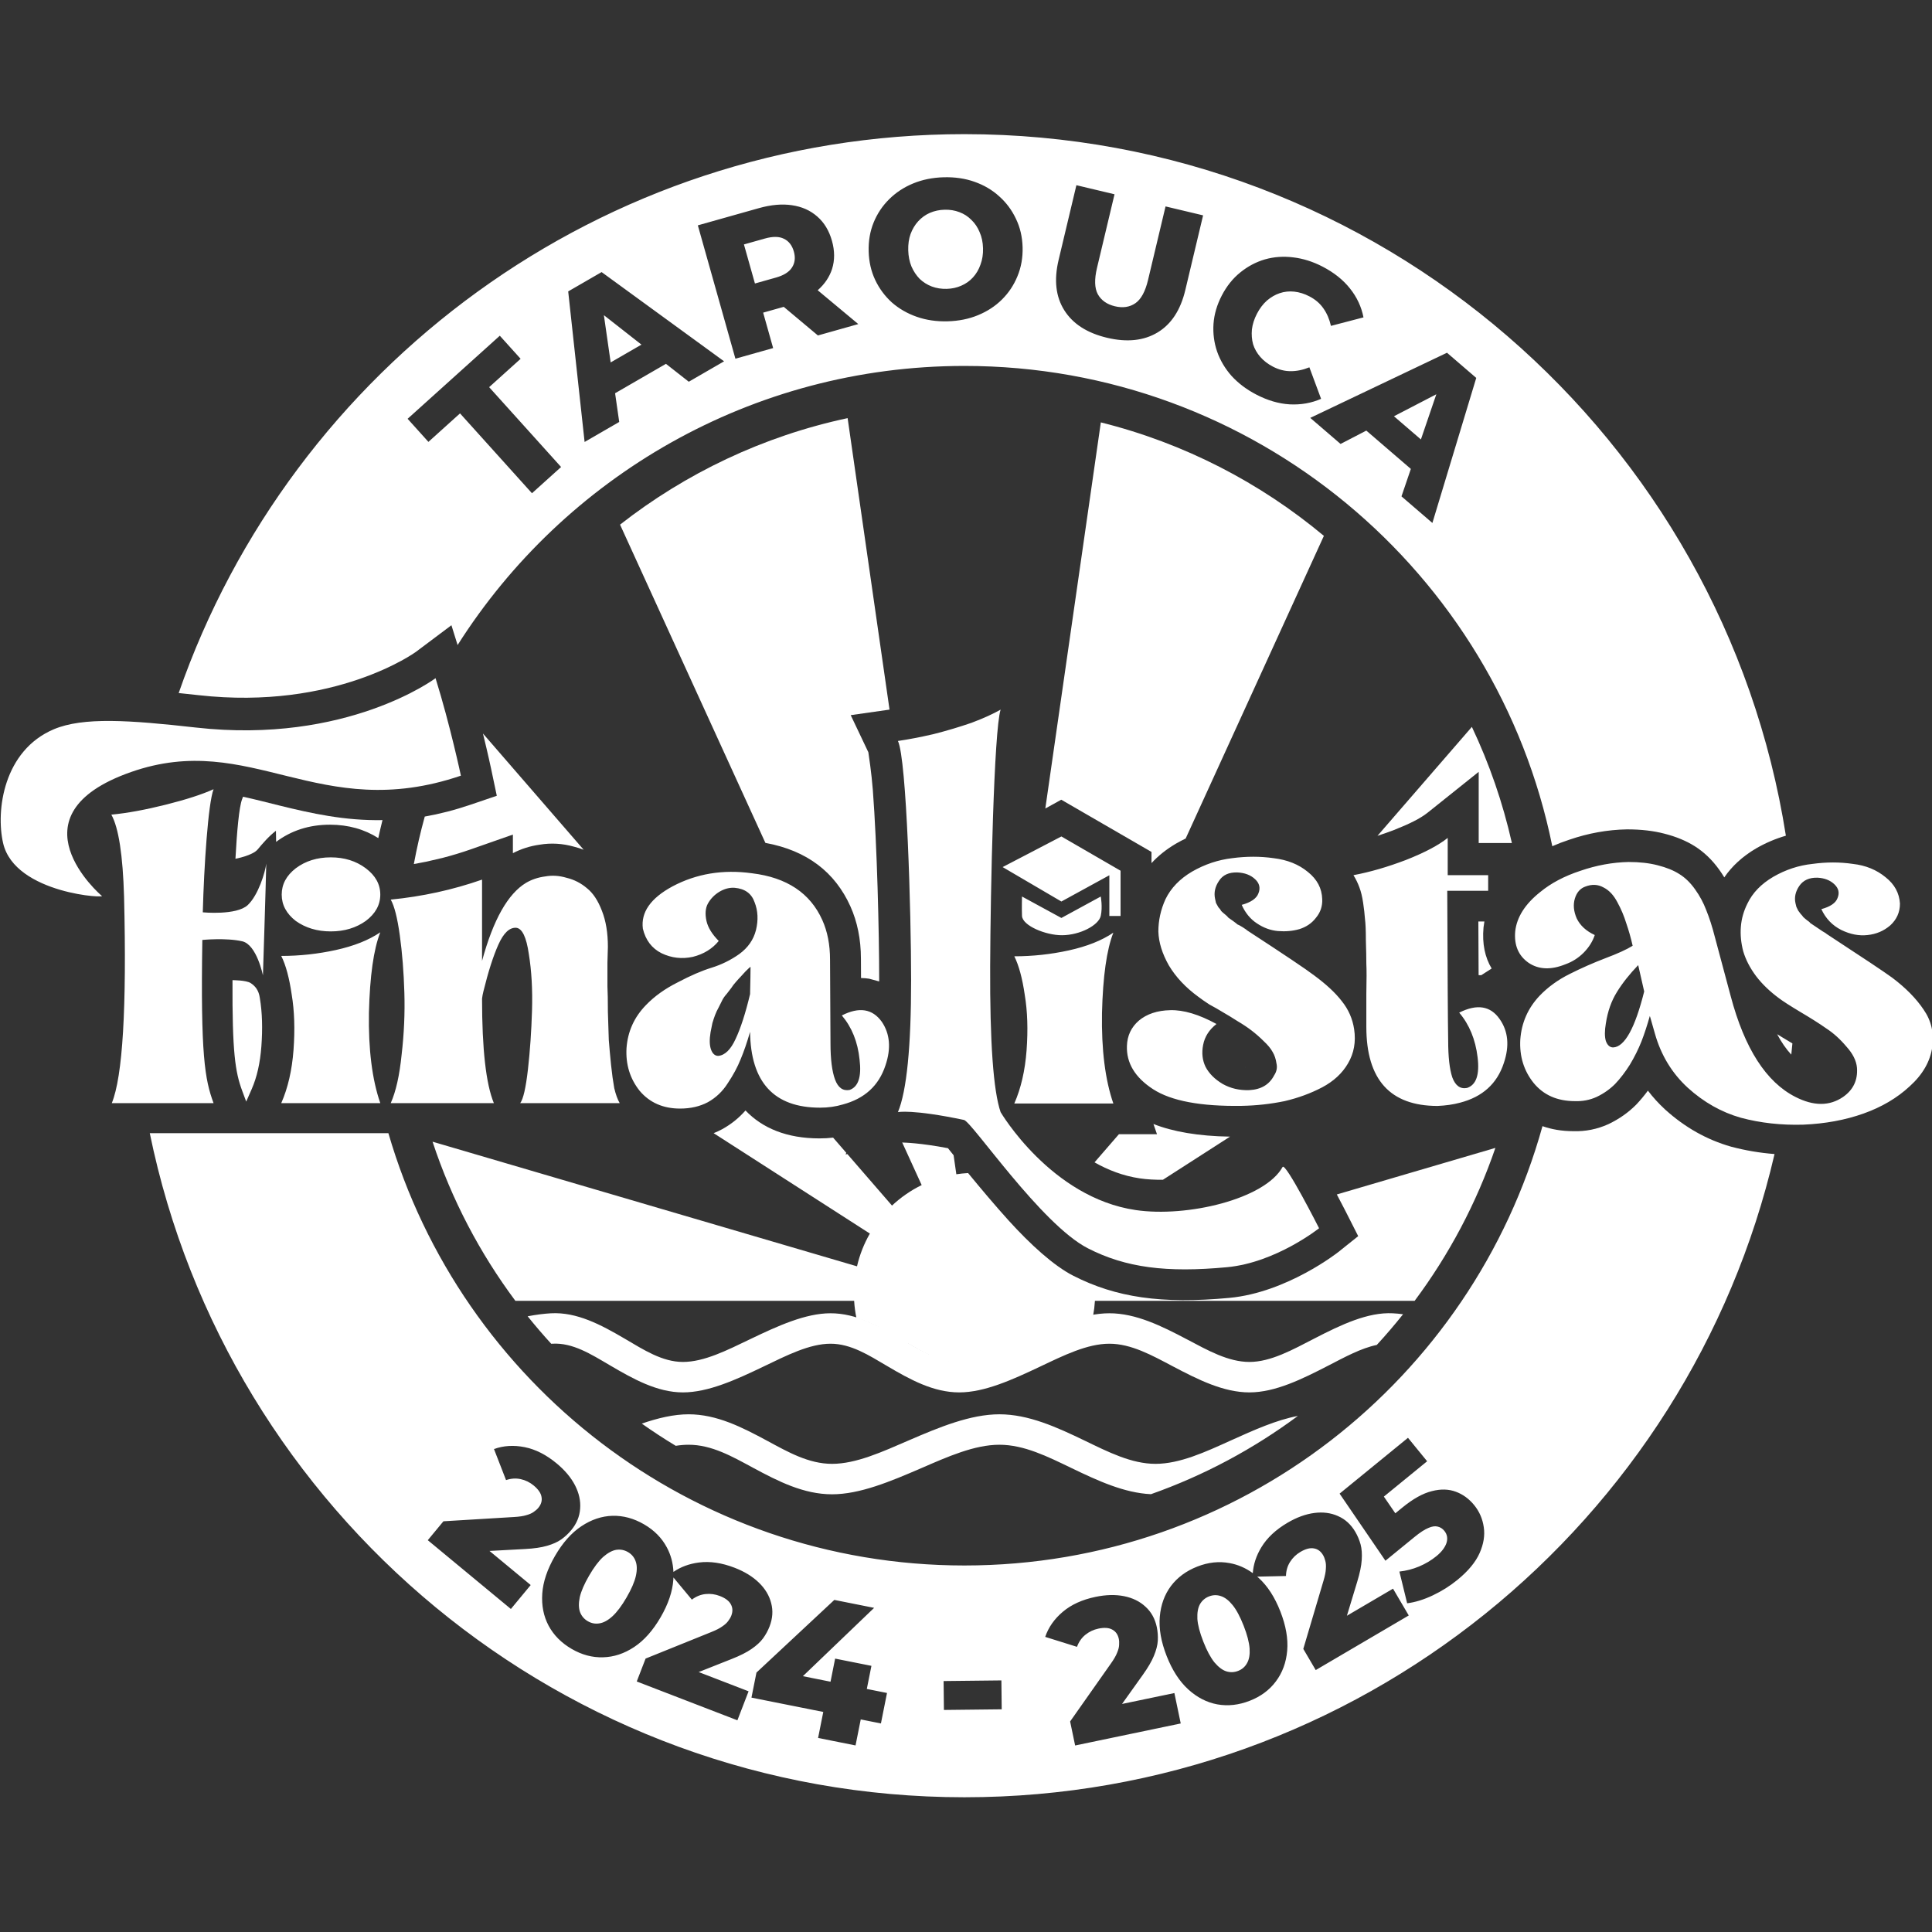 <?xml version="1.0" encoding="UTF-8" standalone="no"?>
<!DOCTYPE svg PUBLIC "-//W3C//DTD SVG 1.1//EN" "http://www.w3.org/Graphics/SVG/1.1/DTD/svg11.dtd">
<svg width="100%" height="100%" viewBox="0 0 1080 1080" version="1.1" xmlns="http://www.w3.org/2000/svg" xmlns:xlink="http://www.w3.org/1999/xlink" xml:space="preserve" xmlns:serif="http://www.serif.com/" style="fill-rule:evenodd;clip-rule:evenodd;stroke-linejoin:round;stroke-miterlimit:2;">
    <rect x="0" y="0" width="1080" height="1080" fill="#333333" stroke="none"/>
    <g id="coiso" transform="matrix(1.216,0,0,1.216,-111.869,-143.825)">
        <path d="M314.015,455.482L360.312,508.911C358.878,508.357 357.404,507.891 355.889,507.513C350.572,506.007 345.327,505.72 340.193,506.568C335.727,507.181 331.586,508.503 327.779,510.491L327.779,501.943L308.556,508.681C304.215,510.202 299.819,511.536 295.368,512.681L287.927,514.411C286.041,514.803 284.146,515.162 282.242,515.488C283.607,508.096 285.287,500.815 287.269,493.658C293.913,492.491 300.884,490.728 308.251,488.226L320.381,484.105L317.739,471.57C317.739,471.57 316.354,464.998 314.015,455.482ZM443.859,505.762L377.041,359.452C407.24,335.825 442.835,318.783 481.657,310.496L500.922,444.49L483.078,447.039L491.189,464.1C491.386,465.38 492.649,473.718 493.238,481.341C495.191,506.632 496.163,547.181 496.163,568.451C496.163,568.785 496.163,569.117 496.162,569.449L491.577,568.202C490.368,568.01 489.116,567.9 487.822,567.885L487.774,559.028C487.768,550.001 486.097,542.006 482.964,535.003L482.959,534.992C475.912,519.313 463.083,509.272 443.859,505.762ZM572.541,489.953L598.062,312.455C636.334,321.996 671.233,340.104 700.599,364.62L637.057,503.756C635.57,504.468 634.097,505.243 632.638,506.082L632.569,506.122C628.14,508.733 624.417,511.724 621.351,515.062L621.351,509.917L579.869,485.91L572.541,489.953ZM725.233,502.513L768.631,452.428C776.623,469.302 782.836,487.18 787.026,505.82L771.768,505.82L771.768,473.089L748.301,491.864C744.922,494.566 739.727,497.119 732.869,499.82C730.278,500.812 727.733,501.71 725.233,502.513ZM657.455,640.799L626.616,660.618C622.892,660.675 619.3,660.472 615.991,659.985C608.264,658.845 601.297,656.12 595.163,652.621L606.37,639.688L623.875,639.688L622.247,634.984C631.066,638.481 642.77,640.581 657.455,640.799ZM706.546,667.38L779.442,645.976C770.713,671.442 758.104,695.114 742.321,716.283L595.346,716.283C595.208,718.572 594.931,720.823 594.524,723.029C589.887,723.85 585.152,725.32 580.378,727.148L592.802,730.491C587.021,731.839 581.101,734.208 575.159,736.888L567.8,732.575C566.662,733.106 565.525,733.642 564.389,734.18C562.671,734.994 560.957,735.816 559.251,736.621L564.309,741.965C561.305,743.381 558.312,744.766 555.347,746.026L552.155,739.84C549.55,740.952 546.971,741.949 544.429,742.746L545.582,749.639C541.906,750.746 538.302,751.484 534.799,751.662L535.841,744.574C534.949,744.657 534.063,744.7 533.184,744.7C531.036,744.7 528.948,744.428 526.906,743.948L523.876,750.349C520.655,749.439 517.519,748.129 514.431,746.6L519.044,741.131C515.781,739.607 512.592,737.747 509.405,735.858L502.798,740.085C496.882,736.594 490.963,733.157 484.76,731.136L495.71,728.192C492.425,726.575 489.096,725.172 485.694,724.143C485.166,721.583 484.815,718.958 484.654,716.283L328.925,716.283C312.555,694.325 299.599,669.676 290.846,643.124L485.97,700.418C487.205,695.061 489.218,690 491.883,685.36L420.063,639.204C421.42,638.666 422.73,638.056 423.991,637.377L424.075,637.332C428.152,635.067 431.69,632.224 434.703,628.773C442.484,636.902 453.667,641.61 468.734,641.61C470.885,641.61 472.969,641.49 474.989,641.256L481.04,648.24L480.73,648.988L481.534,648.809L502.058,672.496C506.087,668.712 510.681,665.523 515.698,663.07L506.768,643.515C507.755,643.526 515.028,643.69 527.781,646.112C528.444,646.942 529.323,648.042 530.377,649.351L531.634,658.095C533.409,657.826 535.211,657.641 537.037,657.544C542.652,664.38 549.628,672.689 555.754,679.437C565.703,690.398 576.392,700.144 585.325,704.709C604.976,714.751 625.957,717.834 657.142,714.925C683.734,712.444 707.195,693.878 707.195,693.878L716.376,686.543L711.063,676.061C711.063,676.061 709.132,672.26 706.546,667.38ZM506.759,643.496L506.739,643.452L507.489,643.374C507.453,643.382 506.977,643.46 506.759,643.496ZM777.722,563.508L772.925,566.591C772.531,566.57 772.132,566.559 771.728,566.557C771.69,559.493 771.651,551.274 771.613,541.896L774.388,541.896C774.223,542.781 774.092,543.669 773.995,544.561L773.98,544.702C773.32,552.128 774.632,558.358 777.722,563.508ZM664.322,608.803C664.388,608.921 664.363,608.96 664.335,608.951C664.33,608.902 664.326,608.853 664.322,608.803ZM408.655,751.6L426.032,746.928C420.09,749.345 414.251,751.16 408.655,751.6ZM639.577,743.078L670.682,751.448C669.336,751.614 667.996,751.703 666.661,751.703C657.498,751.703 648.544,747.699 639.577,743.078Z" style="fill:white;"/>
    </g>
    <g transform="matrix(1.127,0,0,0.912,213.915,80.883)">
        <path d="M83.608,734.974C79.566,729.516 75.665,723.895 71.912,718.122C76.05,717.158 79.946,716.526 83.433,716.287C96.262,715.409 108.248,723.274 120.119,731.893C129.472,738.685 138.709,746.111 148.935,746.111C159.464,746.111 170.871,738.927 182.353,732.112C196.012,724.005 209.742,716.273 222.154,716.273C234.905,716.273 246.42,724.161 257.832,732.489C266.87,739.084 275.796,746.111 285.986,746.111C296.532,746.111 307.981,738.917 319.636,732.091C333.439,724.007 347.459,716.273 360.457,716.273C373.624,716.273 386.381,724.081 398.947,732.269C409.263,738.992 419.394,746.111 429.922,746.111C440.51,746.111 451.368,738.621 462.22,731.698C475.467,723.247 488.699,715.498 501.028,716.285C502.67,716.39 504.375,716.589 506.129,716.874C501.968,723.335 497.623,729.607 493.103,735.677C485.335,737.662 477.317,743.073 469.148,748.284C456.053,756.637 442.698,764.777 429.922,764.777C417.085,764.777 404.481,756.977 391.902,748.78C381.573,742.049 371.281,734.938 360.457,734.938C349.465,734.938 337.777,742.123 326.104,748.959C312.283,757.053 298.492,764.777 285.986,764.777C273.125,764.777 261.559,756.885 250.152,748.561C241.119,741.969 232.247,734.938 222.154,734.938C211.724,734.938 200.37,742.125 188.892,748.938C175.237,757.042 161.457,764.777 148.935,764.777C136.109,764.777 124.199,756.505 112.468,747.987C103.253,741.296 94.226,734.243 84.268,734.924C84.05,734.939 83.83,734.956 83.608,734.974ZM145.369,797.516C139.615,793.226 133.996,788.685 128.524,783.905C136.528,780.5 144.349,778.198 151.753,778.198C165.732,778.198 178.314,786.165 190.825,794.503C201.106,801.354 211.311,808.57 222.903,808.57C234.836,808.57 247.827,801.205 261.016,794.152C276.207,786.028 291.607,778.198 305.912,778.198C320.377,778.198 334.358,786.093 348.164,794.308C359.865,801.272 371.399,808.57 383.34,808.57C395.381,808.57 408.129,801.277 420.642,794.272C432.152,787.828 443.495,781.593 453.953,779.212C431.931,799.406 407.412,815.673 381.078,827.169C367.76,826.39 354.689,818.908 341.611,811.126C329.897,804.155 318.186,796.864 305.912,796.864C293.477,796.864 280.22,804.22 267.014,811.282C251.806,819.415 236.663,827.236 222.903,827.236C208.802,827.236 196.163,819.266 183.656,810.931C173.38,804.083 163.235,796.864 151.753,796.864C149.657,796.864 147.527,797.096 145.369,797.516Z" style="fill:white;"/>
    </g>
    <g transform="matrix(1.041,0,0,1.041,-23.013,-22.305)">
        <path d="M118.059,393.585C178.723,218.954 344.822,93.462 540,93.462C762.706,93.462 947.551,256.849 981.104,470.192C975.61,471.771 970.295,474.031 965.172,476.977L965.091,477.024C957.779,481.336 952.15,486.553 948.031,492.561C947.191,491.18 946.297,489.825 945.348,488.497C941.496,483.105 937.07,478.931 932.191,475.849C927.717,473.024 922.226,470.687 915.636,469.037C910.015,467.587 903.42,466.789 895.879,466.789L895.717,466.789C885.263,466.99 874.966,468.841 864.674,472.389C861.52,473.425 858.52,474.577 855.672,475.838C825.894,328.776 695.79,217.925 540,217.925C425.549,217.925 324.962,277.752 267.831,367.812L264.517,357.172L245.404,371.506C245.404,371.506 202.222,403.007 128.676,394.719C125.034,394.309 121.496,393.929 118.059,393.585ZM975.015,641.141C929.139,838.942 751.67,986.538 540,986.538C324.35,986.538 144.199,833.339 102.537,629.931L230.67,629.931C269.63,763.983 393.45,862.075 540,862.075C687.922,862.075 812.686,762.139 850.402,626.158C855.326,627.913 860.78,628.826 866.789,628.855C873.467,629.076 879.794,627.808 885.729,625.11L885.879,625.042C891.621,622.296 896.47,618.867 900.605,614.732L900.775,614.562C902.97,612.238 905.039,609.761 907.01,607.088C909.758,610.698 912.831,614.066 916.226,617.194L916.286,617.249C926.955,626.893 938.715,633.471 951.568,637.144L951.72,637.187C959.28,639.195 967.032,640.514 975.015,641.141ZM227.496,461.819C226.697,465.02 225.946,468.239 225.243,471.477C217.844,466.769 209.218,464.279 199.277,464.279C187.995,464.279 178.405,467.487 170.382,473.504L170.279,467.546C166.373,470.57 163.186,474.306 160.468,477.566C157.707,480.878 148.541,482.577 148.541,482.577C149.331,467.906 150.486,454.839 152.111,450.596L152.62,449.268C159.108,450.662 165.538,452.355 172.071,453.964C189.34,458.218 207.176,462.181 227.496,461.819ZM984.61,581.736C984.423,583.743 984.224,585.747 984.011,587.747C981.197,584.722 978.682,581.054 976.411,576.777C977.301,577.326 978.242,577.902 979.235,578.504L979.33,578.561C981.206,579.665 982.964,580.722 984.61,581.736ZM154.317,612.967L152.17,607.191C148.417,597.096 146.78,586.563 146.957,547.764C146.957,547.764 154.254,547.74 156.697,549.315C159.141,550.89 161.031,553.176 161.618,557.214L161.643,557.386C162.937,565.151 163.166,573.729 162.464,583.29C161.809,592.056 160.14,599.733 157.262,606.276L154.317,612.967ZM307.771,286.291L323.406,272.203L284.772,229.327L301.67,214.101L290.499,201.704L240.99,246.314L252.161,258.711L269.138,243.414L307.771,286.291ZM352.405,232.594L379.718,216.801L391.976,226.411L410.931,215.45L345.164,167.535L327.221,177.909L336.032,258.759L354.619,248.011L352.405,232.594ZM366.559,206.484L350.028,216.042L346.385,190.669L366.559,206.484ZM616.564,202.801C627.249,205.344 636.287,204.4 643.679,199.968C651.071,195.537 656.047,187.944 658.606,177.191L668.157,137.072L647.994,132.272L638.591,171.771C637.115,177.975 634.85,182.134 631.797,184.248C628.745,186.362 625.082,186.91 620.808,185.893C616.534,184.875 613.476,182.727 611.635,179.448C609.862,176.185 609.714,171.452 611.191,165.248L620.593,125.75L600.12,120.876L590.57,160.995C588.01,171.748 589.032,180.769 593.634,188.055C598.236,195.342 605.88,200.257 616.564,202.801ZM530.947,193.968C536.968,193.805 542.432,192.701 547.338,190.654C552.316,188.605 556.599,185.796 560.189,182.226C563.778,178.655 566.537,174.505 568.464,169.774C570.461,164.971 571.384,159.771 571.232,154.176C571.081,148.58 569.879,143.473 567.628,138.856C565.447,134.236 562.468,130.241 558.691,126.87C554.912,123.428 550.482,120.819 545.401,119.042C540.391,117.264 534.876,116.456 528.855,116.619C522.905,116.78 517.442,117.885 512.464,119.933C507.487,121.982 503.169,124.828 499.511,128.471C495.921,132.041 493.163,136.192 491.235,140.922C489.307,145.653 488.419,150.816 488.571,156.412C488.722,162.007 489.888,167.115 492.068,171.734C494.249,176.354 497.229,180.384 501.008,183.826C504.856,187.196 509.32,189.768 514.401,191.545C519.482,193.321 524.998,194.129 530.947,193.968ZM530.476,176.543C527.643,176.62 524.973,176.196 522.467,175.271C520.032,174.345 517.869,172.986 515.977,171.194C514.155,169.329 512.677,167.101 511.543,164.509C510.481,161.915 509.907,159.024 509.82,155.837C509.732,152.578 510.149,149.661 511.072,147.084C512.064,144.435 513.42,142.165 515.141,140.275C516.931,138.313 519.017,136.804 521.398,135.747C523.85,134.688 526.493,134.12 529.327,134.044C532.16,133.967 534.794,134.392 537.229,135.319C539.735,136.243 541.899,137.638 543.722,139.502C545.613,141.294 547.09,143.487 548.153,146.081C549.284,148.602 549.894,151.492 549.982,154.75C550.069,157.938 549.616,160.856 548.624,163.506C547.704,166.154 546.348,168.459 544.558,170.421C542.837,172.31 540.751,173.784 538.298,174.843C535.917,175.9 533.309,176.467 530.476,176.543ZM755.804,252.652L779.719,273.231L774.688,287.972L791.285,302.253L814.838,224.365L799.127,210.847L725.704,245.822L741.978,259.825L755.804,252.652ZM785.12,257.406L770.646,244.952L793.4,233.146L785.12,257.406ZM696.661,233.277C702.758,236.45 708.751,238.211 714.64,238.56C720.625,238.879 726.251,237.893 731.517,235.601L725.232,218.67C721.786,220.072 718.431,220.762 715.167,220.741C711.966,220.753 708.794,219.941 705.651,218.305C702.948,216.898 700.695,215.166 698.89,213.108C697.085,211.051 695.791,208.78 695.007,206.295C694.319,203.78 694.109,201.114 694.376,198.298C694.707,195.514 695.608,192.708 697.08,189.88C698.552,187.051 700.333,184.703 702.423,182.836C704.577,181.001 706.864,179.675 709.286,178.858C711.804,178.012 714.423,177.737 717.144,178.035C719.864,178.333 722.576,179.185 725.279,180.592C728.422,182.227 730.907,184.359 732.734,186.988C734.624,189.649 735.983,192.793 736.812,196.419L754.285,191.854C753.173,186.163 750.754,180.989 747.026,176.333C743.361,171.71 738.48,167.812 732.383,164.638C727.166,161.923 721.885,160.253 716.539,159.628C711.288,158.972 706.228,159.333 701.356,160.712C696.548,162.124 692.136,164.461 688.121,167.724C684.14,170.923 680.84,175.038 678.223,180.066C675.606,185.094 674.113,190.189 673.744,195.349C673.408,200.446 674.041,205.368 675.644,210.117C677.31,214.898 679.901,219.282 683.417,223.269C687.03,227.225 691.444,230.561 696.661,233.277ZM431.911,189.312L442.968,186.196L461.314,201.566L483.003,195.455L461.203,177.29C464.948,173.985 467.52,170.173 468.92,165.854C470.397,161.168 470.376,156.131 468.858,150.743C467.321,145.287 464.699,140.946 460.993,137.72C457.267,134.426 452.72,132.395 447.35,131.626C442.048,130.838 436.123,131.366 429.576,133.211L396.839,142.435L417.016,214.048L437.273,208.34L431.911,189.312ZM427.501,173.659L421.592,152.687L432.845,149.516C437.074,148.325 440.47,148.361 443.035,149.626C445.668,150.872 447.456,153.166 448.397,156.508C449.32,159.782 448.983,162.637 447.388,165.074C445.861,167.492 442.983,169.297 438.754,170.488L427.501,173.659ZM771.383,834.051L765.226,825.082L788.464,806.109L778.179,793.512L741.459,823.492L766.071,859.519L781.714,846.747C784.678,844.327 787.157,842.714 789.153,841.909C791.103,841.048 792.788,840.816 794.209,841.211C795.584,841.551 796.743,842.298 797.684,843.45C799.252,845.372 799.634,847.576 798.829,850.063C797.979,852.495 796.181,854.831 793.437,857.072C790.693,859.312 787.585,861.164 784.113,862.626C780.697,864.043 777.181,864.947 773.566,865.337L777.736,882.377C782.124,881.813 786.725,880.39 791.538,878.106C796.352,875.823 800.734,873.068 804.686,869.841C810.504,865.091 814.49,860.282 816.644,855.413C818.798,850.544 819.543,845.911 818.88,841.513C818.226,837.015 816.51,833.065 813.732,829.662C810.953,826.259 807.67,823.862 803.883,822.473C800.05,821.028 795.755,820.921 790.998,822.153C786.195,823.329 780.94,826.248 775.232,830.908L771.383,834.051ZM464.198,940.724L461.411,954.692L481.527,958.706L484.315,944.739L495.155,946.902L498.42,930.537L487.58,928.374L490.055,915.97L470.564,912.081L468.089,924.485L453.24,921.522L491.501,884.828L470.133,880.564L428.315,919.583L425.632,933.029L464.198,940.724ZM697.217,868.062L712.66,867.721C712.723,864.891 713.458,862.364 714.865,860.141C716.272,857.918 718.136,856.125 720.458,854.762C723.208,853.148 725.596,852.527 727.622,852.898C729.709,853.234 731.362,854.441 732.582,856.519C733.084,857.374 733.487,858.411 733.792,859.629C734.121,860.75 734.217,862.173 734.079,863.898C734.002,865.586 733.575,867.727 732.796,870.32L721.965,906.875L728.638,918.241L778.592,888.914L770.144,874.523L745.381,889.061L750.93,870.767C752.335,866.162 753.138,862.281 753.338,859.123C753.564,855.869 753.359,853.071 752.726,850.732C752.056,848.332 751.111,846.093 749.891,844.015C747.559,840.043 744.463,837.218 740.603,835.541C736.803,833.827 732.573,833.271 727.913,833.87C723.253,834.47 718.448,836.222 713.498,839.128C707.204,842.823 702.514,847.22 699.427,852.319C696.707,856.812 695.18,861.433 694.844,866.184C690.986,863.39 686.824,861.591 682.36,860.789C676.697,859.734 670.929,860.355 665.056,862.654C659.117,864.979 654.394,868.463 650.886,873.109C647.443,877.728 645.449,883.227 644.901,889.604C644.354,895.982 645.578,902.998 648.574,910.652C651.57,918.306 655.434,924.289 660.165,928.601C664.897,932.912 670.094,935.596 675.758,936.651C681.487,937.68 687.321,937.033 693.26,934.708C699.132,932.41 703.79,928.951 707.232,924.331C710.74,919.686 712.768,914.175 713.315,907.797C713.863,901.419 712.638,894.403 709.642,886.749C706.646,879.095 702.783,873.112 698.051,868.8C697.775,868.549 697.497,868.302 697.217,868.062ZM686.984,918.674C684.872,919.501 682.733,919.577 680.567,918.903C678.467,918.203 676.354,916.595 674.228,914.08C672.142,911.472 670.156,907.76 668.271,902.943C666.359,898.06 665.297,893.986 665.085,890.721C664.938,887.431 665.398,884.816 666.465,882.876C667.598,880.911 669.221,879.515 671.332,878.688C673.444,877.862 675.549,877.798 677.65,878.498C679.816,879.172 681.929,880.78 683.989,883.322C686.049,885.863 688.035,889.576 689.946,894.458C691.832,899.275 692.894,903.349 693.132,906.68C693.345,909.945 692.884,912.56 691.751,914.525C690.684,916.465 689.095,917.848 686.984,918.674ZM383.744,868.526L393.632,880.413C395.888,878.701 398.323,877.703 400.938,877.421C403.553,877.138 406.117,877.482 408.629,878.45C411.604,879.598 413.577,881.08 414.547,882.897C415.583,884.74 415.667,886.785 414.8,889.033C414.443,889.958 413.883,890.919 413.119,891.916C412.447,892.871 411.393,893.832 409.957,894.797C408.588,895.788 406.646,896.786 404.132,897.791L368.78,912.067L364.037,924.364L418.084,945.208L424.088,929.638L397.297,919.305L415.069,912.262C419.548,910.495 423.085,908.708 425.681,906.899C428.369,905.05 430.431,903.149 431.868,901.197C433.329,899.178 434.494,897.045 435.361,894.798C437.018,890.5 437.302,886.319 436.212,882.253C435.188,878.213 432.991,874.555 429.621,871.281C426.251,868.007 421.888,865.337 416.533,863.272C409.724,860.646 403.363,859.711 397.451,860.469C392.238,861.137 387.667,862.82 383.738,865.518C383.527,860.749 382.345,856.364 380.19,852.363C377.492,847.274 373.415,843.146 367.961,839.98C362.446,836.778 356.778,835.25 350.959,835.395C345.201,835.575 339.656,837.436 334.323,840.977C328.99,844.518 324.26,849.843 320.134,856.951C316.007,864.06 313.729,870.808 313.299,877.194C312.869,883.581 314.003,889.319 316.702,894.409C319.462,899.534 323.599,903.698 329.115,906.899C334.569,910.065 340.175,911.558 345.933,911.378C351.752,911.233 357.328,909.39 362.661,905.849C367.994,902.308 372.724,896.983 376.85,889.875C380.977,882.766 383.255,876.018 383.685,869.631C383.71,869.261 383.73,868.893 383.744,868.526ZM337.759,892.008C335.798,890.87 334.407,889.243 333.587,887.128C332.828,885.049 332.771,882.394 333.417,879.164C334.16,875.908 335.83,872.043 338.426,867.57C341.059,863.035 343.587,859.668 346.01,857.47C348.494,855.307 350.828,854.04 353.01,853.668C355.253,853.332 357.356,853.733 359.317,854.871C361.278,856.01 362.638,857.618 363.397,859.698C364.218,861.813 364.274,864.468 363.567,867.662C362.86,870.856 361.19,874.721 358.558,879.256C355.961,883.729 353.433,887.096 350.974,889.356C348.551,891.554 346.218,892.821 343.974,893.158C341.792,893.53 339.72,893.146 337.759,892.008ZM528.982,939.653L560.016,939.308L559.844,923.791L528.81,924.136L528.982,939.653ZM624.629,936.436L635.734,920.874C638.537,916.96 640.538,913.539 641.736,910.611C642.99,907.599 643.691,904.883 643.838,902.464C643.97,899.975 643.79,897.552 643.299,895.193C642.358,890.684 640.327,887.018 637.205,884.195C634.152,881.357 630.322,879.478 625.715,878.557C621.107,877.636 615.994,877.761 610.375,878.933C603.231,880.423 597.381,883.09 592.827,886.935C588.272,890.78 585.12,895.274 583.369,900.416L600.444,905.759C601.408,903.097 602.912,900.937 604.956,899.281C606.999,897.624 609.338,896.521 611.974,895.971C615.096,895.32 617.557,895.495 619.358,896.494C621.228,897.479 622.409,899.151 622.901,901.51C623.103,902.481 623.154,903.592 623.053,904.844C623.007,906.012 622.643,907.39 621.962,908.98C621.349,910.556 620.26,912.447 618.694,914.656L596.749,945.833L599.44,958.735L656.146,946.91L652.74,930.574L624.629,936.436ZM284.966,854.265L304.055,853.233C308.863,852.981 312.785,852.41 315.821,851.52C318.957,850.621 321.517,849.473 323.499,848.079C325.526,846.629 327.308,844.977 328.844,843.121C331.781,839.573 333.379,835.698 333.637,831.497C333.95,827.34 333.028,823.175 330.873,818.999C328.718,814.824 325.43,810.907 321.009,807.247C315.387,802.593 309.652,799.686 303.805,798.526C297.959,797.366 292.48,797.707 287.369,799.547L293.848,816.224C296.531,815.317 299.157,815.145 301.726,815.708C304.295,816.271 306.617,817.411 308.692,819.128C311.148,821.161 312.547,823.193 312.89,825.224C313.287,827.3 312.717,829.266 311.181,831.122C310.548,831.887 309.712,832.62 308.671,833.322C307.729,834.014 306.425,834.59 304.757,835.049C303.144,835.554 300.986,835.883 298.283,836.037L260.226,838.341L251.823,848.494L296.446,885.43L307.086,872.575L284.966,854.265Z" style="fill:white;"/>
    </g>
    <g transform="matrix(5.079,0,0,5.079,-4196.05,-5327.35)">
        <path d="M855.462,1143.95C855.414,1146.37 855.096,1156.25 855.096,1156.25C855.096,1156.25 854.419,1152.87 852.82,1152.5C851.05,1152.09 848.426,1152.35 848.426,1152.35C848.226,1164.98 848.695,1167.71 849.662,1170.31L838.462,1170.31C839.662,1167.37 840.112,1159.81 839.812,1147.61C839.679,1143.01 839.212,1139.99 838.412,1138.56C840.179,1138.39 842.179,1138.02 844.412,1137.46C846.679,1136.89 848.429,1136.32 849.662,1135.76C849.062,1137.32 848.61,1144.25 848.476,1149.31C848.476,1149.31 852.194,1149.67 853.425,1148.51C854.593,1147.41 855.349,1144.89 855.462,1143.95ZM837.312,1147.46C838.342,1147.84 827.784,1147.34 826.496,1141.68C825.683,1138.1 826.548,1131.5 832.083,1129.16C835.315,1127.8 840.385,1128.15 847.699,1128.97C864.352,1130.85 874.094,1123.54 874.094,1123.54C875.725,1128.78 876.883,1134.27 876.883,1134.27C861.216,1139.6 853.793,1129.23 840.574,1133.87C826.988,1138.63 837.312,1147.46 837.312,1147.46ZM868.012,1170.31L857.112,1170.31C857.845,1168.64 858.295,1166.69 858.462,1164.46C858.629,1162.19 858.562,1160.16 858.262,1158.36C857.995,1156.52 857.612,1155.11 857.112,1154.11C859.145,1154.11 861.145,1153.89 863.112,1153.46C865.112,1153.02 866.745,1152.37 868.012,1151.51C867.279,1153.37 866.862,1156.32 866.762,1160.36C866.695,1164.39 867.112,1167.71 868.012,1170.31ZM858.712,1150.26C857.679,1149.46 857.162,1148.49 857.162,1147.36C857.162,1146.22 857.679,1145.26 858.712,1144.46C859.779,1143.66 861.062,1143.26 862.562,1143.26C864.062,1143.26 865.345,1143.66 866.412,1144.46C867.479,1145.26 868.012,1146.22 868.012,1147.36C868.012,1148.49 867.479,1149.46 866.412,1150.26C865.345,1151.02 864.062,1151.41 862.562,1151.41C861.062,1151.41 859.779,1151.02 858.712,1150.26ZM879.212,1158.81C879.212,1164.37 879.645,1168.21 880.512,1170.31L869.162,1170.31C869.729,1169.04 870.129,1167.26 870.362,1164.96C870.629,1162.66 870.729,1160.39 870.662,1158.16C870.595,1155.89 870.429,1153.79 870.162,1151.86C869.895,1149.92 869.562,1148.61 869.162,1147.91C872.629,1147.57 875.979,1146.84 879.212,1145.71L879.212,1154.66C880.445,1150.12 882.062,1147.26 884.062,1146.06C884.695,1145.69 885.395,1145.46 886.162,1145.36C886.929,1145.22 887.712,1145.27 888.512,1145.51C889.345,1145.71 890.095,1146.09 890.762,1146.66C891.429,1147.19 891.979,1148.02 892.412,1149.16C892.845,1150.26 893.062,1151.57 893.062,1153.11C893.062,1153.21 893.045,1153.79 893.012,1154.86L893.012,1157.46C893.045,1158.09 893.062,1159.02 893.062,1160.26C893.095,1161.46 893.129,1162.49 893.162,1163.36C893.229,1164.22 893.312,1165.14 893.412,1166.11C893.512,1167.07 893.629,1167.92 893.762,1168.66C893.929,1169.36 894.129,1169.91 894.362,1170.31L883.412,1170.31C883.745,1169.87 884.029,1168.64 884.262,1166.61C884.495,1164.54 884.645,1162.37 884.712,1160.11C884.779,1157.81 884.662,1155.74 884.362,1153.91C884.095,1152.04 883.629,1151.07 882.962,1151.01C882.229,1150.97 881.579,1151.59 881.012,1152.86C880.445,1154.12 879.895,1155.84 879.362,1158.01C879.295,1158.27 879.245,1158.54 879.212,1158.81ZM908.712,1162.46C908.379,1163.62 908.029,1164.64 907.662,1165.51C907.329,1166.34 906.862,1167.21 906.262,1168.11C905.695,1169.01 904.962,1169.71 904.062,1170.21C903.195,1170.67 902.179,1170.91 901.012,1170.91C899.145,1170.91 897.662,1170.26 896.562,1168.96C895.495,1167.62 895.012,1166.06 895.112,1164.26C895.245,1162.42 895.962,1160.84 897.262,1159.51C898.195,1158.54 899.362,1157.71 900.762,1157.01C902.162,1156.27 903.395,1155.74 904.462,1155.41C905.562,1155.07 906.579,1154.57 907.512,1153.91C908.479,1153.21 909.095,1152.32 909.362,1151.26C909.629,1150.16 909.579,1149.14 909.212,1148.21C908.879,1147.24 908.145,1146.71 907.012,1146.61C906.445,1146.57 905.879,1146.72 905.312,1147.06C904.779,1147.39 904.362,1147.82 904.062,1148.36C903.795,1148.86 903.745,1149.49 903.912,1150.26C904.079,1150.99 904.529,1151.72 905.262,1152.46C904.562,1153.32 903.612,1153.91 902.412,1154.21C901.212,1154.47 900.062,1154.34 898.962,1153.81C897.895,1153.27 897.212,1152.37 896.912,1151.11C896.679,1149.31 897.762,1147.76 900.162,1146.46C902.795,1145.06 905.712,1144.57 908.912,1145.01C912.745,1145.47 915.329,1147.19 916.662,1150.16C917.229,1151.42 917.512,1152.87 917.512,1154.51L917.562,1163.71C917.562,1165.47 917.729,1166.81 918.062,1167.71C918.395,1168.61 918.929,1168.99 919.662,1168.86C920.629,1168.52 920.995,1167.41 920.762,1165.51C920.562,1163.57 919.912,1161.96 918.812,1160.66C920.712,1159.69 922.179,1159.92 923.212,1161.36C924.112,1162.69 924.245,1164.29 923.612,1166.16C922.879,1168.39 921.312,1169.82 918.912,1170.46C918.145,1170.69 917.312,1170.81 916.412,1170.81C911.345,1170.81 908.779,1168.02 908.712,1162.46ZM908.712,1158.31C908.745,1156.91 908.762,1155.91 908.762,1155.31C908.695,1155.34 908.512,1155.51 908.212,1155.81C907.945,1156.11 907.762,1156.31 907.662,1156.41C907.595,1156.47 907.429,1156.66 907.162,1156.96C906.929,1157.22 906.762,1157.44 906.662,1157.61C906.562,1157.74 906.395,1157.96 906.162,1158.26C905.929,1158.52 905.762,1158.76 905.662,1158.96L905.262,1159.76C905.095,1160.06 904.962,1160.34 904.862,1160.61C904.762,1160.87 904.662,1161.17 904.562,1161.51L904.362,1162.51C904.229,1163.31 904.245,1163.94 904.412,1164.41C904.579,1164.87 904.845,1165.11 905.212,1165.11C905.945,1165.04 906.579,1164.42 907.112,1163.26C907.679,1162.06 908.212,1160.41 908.712,1158.31ZM936.286,1127C935.552,1129.3 935.169,1146.85 935.136,1155.25C935.102,1163.62 935.486,1168.97 936.286,1171.3C936.286,1171.3 941.809,1180.71 951.158,1182.08C956.794,1182.91 965.36,1180.88 967.32,1177.34C967.633,1176.77 971.337,1184.08 971.337,1184.08C971.337,1184.08 966.588,1187.87 961.192,1188.37C954.555,1188.99 950.077,1188.43 945.895,1186.29C940.747,1183.66 933.124,1172.34 932.25,1172.16C926.531,1170.96 924.986,1171.3 924.986,1171.3C925.952,1168.97 926.436,1164.12 926.436,1156.75C926.436,1149.38 925.952,1132.48 924.986,1130.45C926.152,1130.28 927.452,1130.03 928.886,1129.7C930.352,1129.33 931.752,1128.91 933.086,1128.45C934.419,1127.95 935.486,1127.46 936.286,1127ZM948.694,1170.35L937.794,1170.35C938.527,1168.68 938.977,1166.73 939.144,1164.5C939.311,1162.23 939.244,1160.2 938.944,1158.4C938.677,1156.56 938.294,1155.15 937.794,1154.15C939.827,1154.15 941.827,1153.93 943.794,1153.5C945.794,1153.06 947.427,1152.41 948.694,1151.55C947.961,1153.41 947.544,1156.36 947.444,1160.4C947.377,1164.43 947.794,1167.75 948.694,1170.35ZM943.048,1151.83C941.236,1151.84 938.681,1150.77 938.64,1149.7C938.608,1148.86 938.64,1147.57 938.64,1147.57L942.975,1149.93L947.31,1147.57C947.31,1147.57 947.525,1148.72 947.31,1149.7C947.084,1150.73 945.034,1151.82 943.048,1151.83ZM948.254,1149.71L948.254,1145.23L942.975,1148.12L936.509,1144.33L942.975,1140.96L949.488,1144.73L949.488,1149.71L948.254,1149.71ZM954.435,1147.86C955.029,1146.64 956.008,1145.62 957.371,1144.82C958.769,1144.02 960.237,1143.53 961.775,1143.35C963.348,1143.14 964.868,1143.14 966.336,1143.35C967.839,1143.53 969.097,1144.03 970.11,1144.87C971.124,1145.68 971.648,1146.67 971.683,1147.86C971.718,1148.63 971.491,1149.31 971.002,1149.9C970.547,1150.5 969.936,1150.92 969.167,1151.16C968.433,1151.37 967.646,1151.44 966.808,1151.37C966.004,1151.3 965.235,1151.02 964.501,1150.53C963.767,1150.05 963.208,1149.36 962.823,1148.49C963.837,1148.21 964.448,1147.79 964.658,1147.23C964.903,1146.64 964.781,1146.11 964.291,1145.66C963.802,1145.2 963.155,1144.96 962.351,1144.92C961.408,1144.89 960.726,1145.2 960.307,1145.87C959.888,1146.5 959.748,1147.14 959.888,1147.81C959.922,1147.98 959.957,1148.14 959.992,1148.28C960.062,1148.42 960.15,1148.58 960.254,1148.75C960.394,1148.89 960.499,1149.03 960.569,1149.17C960.674,1149.28 960.814,1149.4 960.988,1149.54C961.163,1149.68 961.286,1149.8 961.355,1149.9C961.46,1149.98 961.635,1150.1 961.88,1150.27C962.124,1150.45 962.282,1150.57 962.351,1150.64C962.456,1150.67 962.649,1150.78 962.928,1150.95C963.208,1151.13 963.383,1151.25 963.452,1151.32C967.472,1153.94 969.918,1155.58 970.792,1156.25C972.12,1157.23 973.134,1158.17 973.833,1159.08C974.567,1159.99 975.021,1161.02 975.196,1162.17C975.405,1163.57 975.178,1164.83 974.514,1165.95C973.885,1167.03 972.941,1167.9 971.683,1168.57C970.425,1169.23 969.044,1169.74 967.542,1170.09C966.039,1170.4 964.466,1170.58 962.823,1170.61C958.315,1170.68 955.064,1170.07 953.072,1168.78C951.08,1167.49 950.119,1165.89 950.189,1164.01C950.224,1162.89 950.661,1161.96 951.5,1161.23C952.373,1160.5 953.527,1160.11 954.96,1160.08C956.427,1160.04 958.123,1160.55 960.045,1161.6C959.241,1162.23 958.752,1162.99 958.577,1163.9C958.402,1164.78 958.49,1165.58 958.839,1166.31C959.223,1167.05 959.853,1167.68 960.726,1168.2C961.6,1168.69 962.579,1168.92 963.662,1168.88C964.955,1168.81 965.864,1168.27 966.388,1167.26C966.668,1166.84 966.755,1166.4 966.65,1165.95C966.58,1165.46 966.441,1165.04 966.231,1164.69C966.021,1164.3 965.689,1163.9 965.235,1163.48C964.815,1163.06 964.379,1162.68 963.924,1162.33C963.47,1161.98 962.946,1161.63 962.351,1161.28C961.757,1160.9 961.216,1160.57 960.726,1160.29C960.272,1160.01 959.783,1159.73 959.258,1159.45C958.769,1159.13 958.367,1158.85 958.053,1158.61C956.655,1157.59 955.571,1156.44 954.802,1155.15C954.068,1153.85 953.684,1152.61 953.649,1151.42C953.649,1150.2 953.911,1149.01 954.435,1147.86ZM975.122,1145.22C976.944,1144.88 978.867,1144.32 980.891,1143.55C982.948,1142.74 984.483,1141.93 985.495,1141.12L985.495,1145.22L989.948,1145.22L989.948,1146.94L985.445,1146.94C985.478,1156.15 985.512,1161.64 985.546,1163.43C985.546,1165.22 985.698,1166.57 986.001,1167.48C986.339,1168.39 986.878,1168.78 987.62,1168.64C988.632,1168.31 989.02,1167.18 988.784,1165.26C988.548,1163.3 987.873,1161.66 986.76,1160.35C988.717,1159.37 990.201,1159.6 991.213,1161.06C992.158,1162.4 992.309,1164.02 991.668,1165.91C990.926,1168.17 989.324,1169.62 986.861,1170.26C986.086,1170.47 985.259,1170.58 984.382,1170.62C979.153,1170.62 976.539,1167.72 976.539,1161.91L976.539,1158.27C976.573,1156.72 976.573,1155.62 976.539,1154.98C976.539,1154.34 976.522,1153.48 976.488,1152.4C976.488,1151.32 976.455,1150.53 976.387,1150.02C976.354,1149.52 976.286,1148.93 976.185,1148.25C976.084,1147.58 975.949,1147.02 975.78,1146.58C975.611,1146.11 975.392,1145.66 975.122,1145.22ZM1034.41,1156.5C1035.9,1157.62 1037.05,1158.79 1037.87,1160.01C1038.72,1161.23 1039.04,1162.61 1038.83,1164.13C1038.6,1165.73 1037.77,1167.17 1036.34,1168.46C1034.95,1169.75 1033.25,1170.75 1031.25,1171.46C1029.25,1172.17 1027.04,1172.58 1024.63,1172.68C1022.22,1172.75 1019.93,1172.5 1017.76,1171.92C1015.62,1171.31 1013.67,1170.21 1011.91,1168.61C1010.18,1167.02 1008.97,1165.03 1008.3,1162.66L1007.79,1160.87L1007.74,1160.72C1007.46,1161.71 1007.16,1162.64 1006.82,1163.52C1006.48,1164.37 1006.06,1165.22 1005.55,1166.07C1005.04,1166.88 1004.5,1167.59 1003.92,1168.2C1003.34,1168.78 1002.66,1169.26 1001.88,1169.63C1001.13,1169.97 1000.34,1170.12 999.49,1170.09C997.555,1170.09 996.045,1169.42 994.96,1168.1C993.874,1166.75 993.382,1165.15 993.483,1163.32C993.619,1161.45 994.332,1159.84 995.621,1158.48C996.537,1157.53 997.64,1156.73 998.93,1156.09C1000.22,1155.44 1001.52,1154.87 1002.85,1154.36C1004.21,1153.85 1005.21,1153.39 1005.85,1152.99C1005.65,1152.1 1005.41,1151.27 1005.14,1150.49C1004.9,1149.71 1004.58,1148.95 1004.17,1148.2C1003.76,1147.42 1003.26,1146.88 1002.64,1146.57C1002.03,1146.23 1001.37,1146.2 1000.66,1146.47C1000.08,1146.67 999.693,1147.12 999.49,1147.79C999.286,1148.47 999.354,1149.2 999.693,1149.98C1000.07,1150.76 1000.73,1151.37 1001.68,1151.81C1001.44,1152.53 1001.03,1153.17 1000.46,1153.75C999.88,1154.33 999.218,1154.75 998.472,1155.02C996.877,1155.67 995.519,1155.62 994.4,1154.87C993.28,1154.09 992.788,1152.93 992.924,1151.41C993.093,1149.85 994.009,1148.4 995.672,1147.08C996.86,1146.1 998.336,1145.32 1000.1,1144.74C1001.87,1144.13 1003.63,1143.81 1005.39,1143.77C1006.62,1143.77 1007.68,1143.89 1008.6,1144.13C1009.55,1144.37 1010.35,1144.69 1010.99,1145.1C1011.64,1145.5 1012.21,1146.06 1012.72,1146.78C1013.23,1147.49 1013.64,1148.25 1013.95,1149.07C1014.28,1149.88 1014.61,1150.88 1014.91,1152.07L1016.64,1158.53C1018.17,1164.3 1020.55,1168 1023.77,1169.63C1025.77,1170.65 1027.52,1170.65 1029.01,1169.63C1030.13,1168.85 1030.64,1167.78 1030.54,1166.42C1030.47,1165.64 1030.08,1164.86 1029.37,1164.08C1028.69,1163.27 1027.96,1162.61 1027.18,1162.1C1026.4,1161.55 1025.43,1160.94 1024.28,1160.26C1023.16,1159.59 1022.39,1159.09 1021.99,1158.79C1020.97,1158.04 1020.12,1157.23 1019.44,1156.34C1018.76,1155.43 1018.29,1154.51 1018.02,1153.6C1017.78,1152.68 1017.69,1151.78 1017.76,1150.9C1017.83,1150.02 1018.07,1149.17 1018.48,1148.35C1019.05,1147.16 1020,1146.18 1021.33,1145.4C1022.68,1144.62 1024.12,1144.14 1025.65,1143.98C1027.18,1143.77 1028.65,1143.77 1030.08,1143.98C1031.51,1144.14 1032.71,1144.64 1033.69,1145.45C1034.68,1146.23 1035.2,1147.2 1035.27,1148.35C1035.27,1149.3 1034.91,1150.1 1034.2,1150.75C1033.49,1151.36 1032.66,1151.71 1031.71,1151.81C1030.76,1151.92 1029.79,1151.73 1028.81,1151.25C1027.82,1150.75 1027.09,1149.98 1026.62,1148.96C1027.6,1148.69 1028.2,1148.29 1028.4,1147.74C1028.64,1147.16 1028.52,1146.66 1028.04,1146.21C1027.57,1145.77 1026.96,1145.54 1026.21,1145.5C1025.3,1145.47 1024.62,1145.77 1024.18,1146.42C1023.77,1147.03 1023.63,1147.66 1023.77,1148.3L1023.87,1148.71L1024.07,1149.12C1024.14,1149.22 1024.23,1149.34 1024.33,1149.47C1024.46,1149.61 1024.57,1149.73 1024.63,1149.83C1024.74,1149.93 1024.87,1150.05 1025.04,1150.18C1025.21,1150.29 1025.33,1150.39 1025.4,1150.49L1026.77,1151.41C1027.01,1151.54 1027.16,1151.64 1027.23,1151.71C1031.13,1154.26 1033.52,1155.85 1034.41,1156.5ZM1006.46,1155.12C1005.51,1156.11 1004.73,1157.09 1004.12,1158.08C1003.51,1159.06 1003.1,1160.21 1002.9,1161.54C1002.76,1162.35 1002.76,1163 1002.9,1163.47C1003.07,1163.94 1003.34,1164.18 1003.71,1164.18C1004.97,1164.12 1006.11,1162.06 1007.12,1158.02C1006.82,1156.67 1006.6,1155.7 1006.46,1155.12Z" style="fill:white;"/>
    </g>
</svg>
